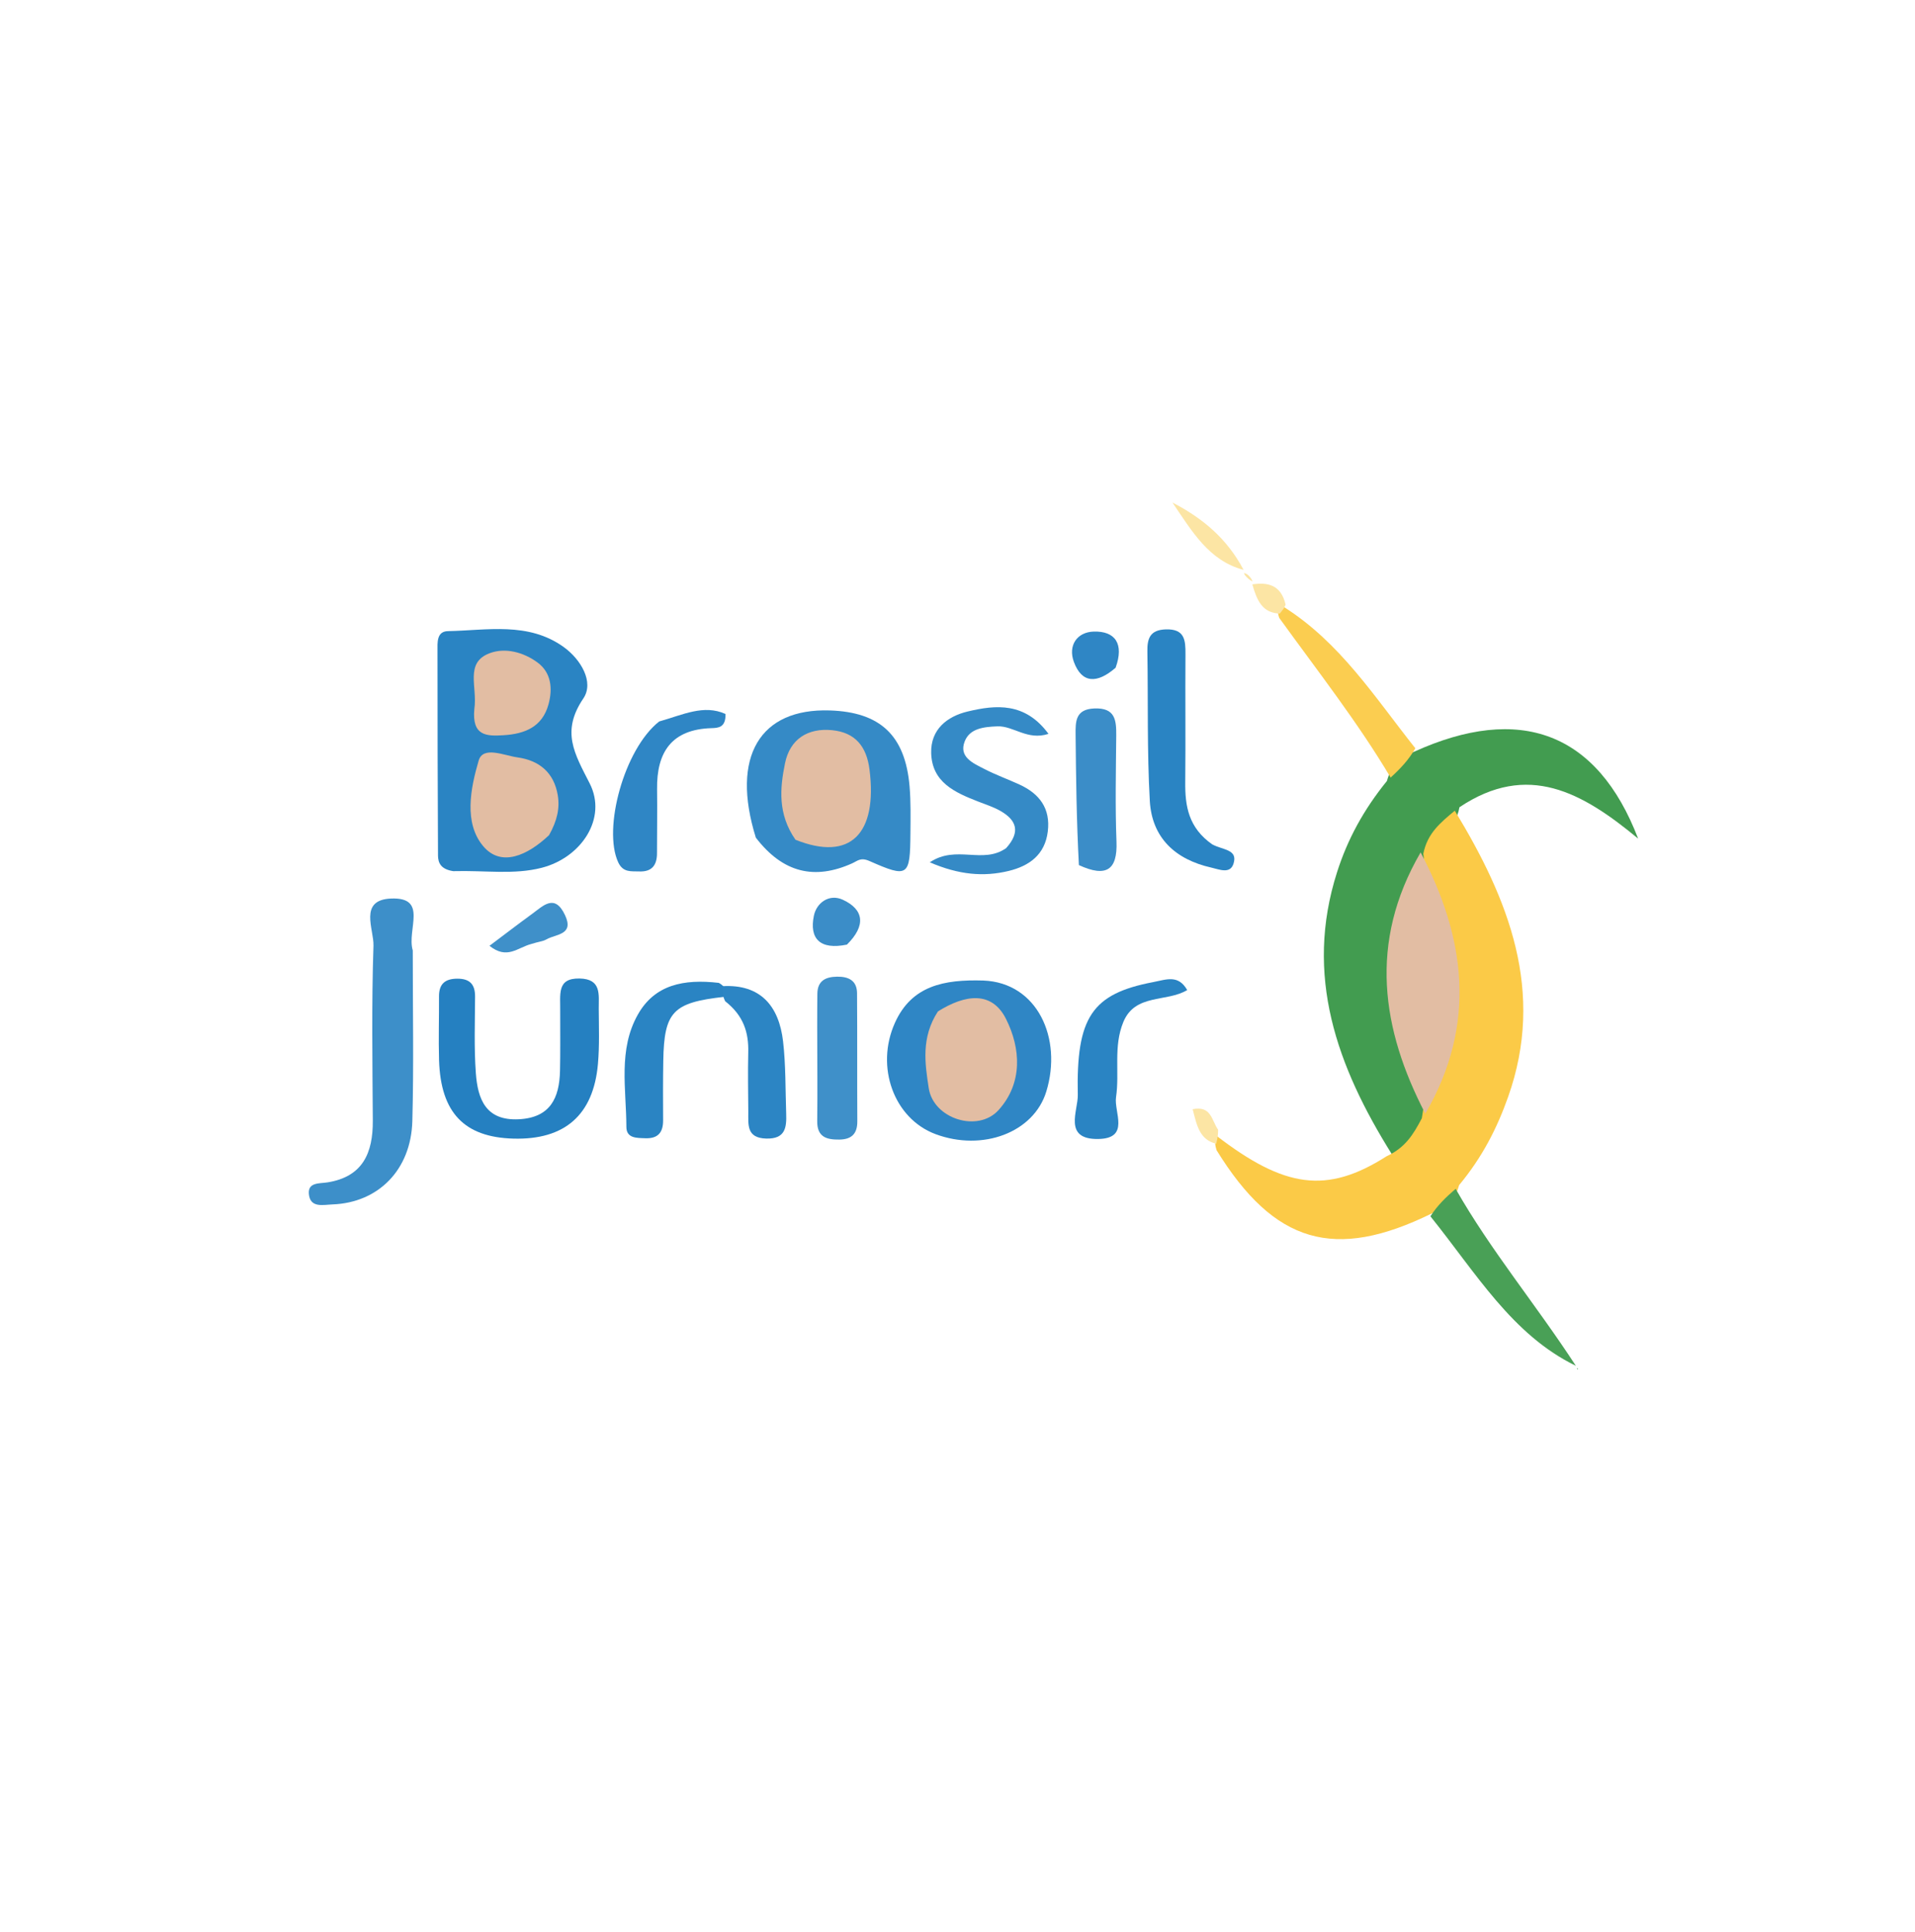 <svg width="224" height="226" viewBox="0 0 224 226" fill="none" xmlns="http://www.w3.org/2000/svg">
<path d="M162.836 135.048C156.35 124.699 152.542 114.081 156.398 102.01C157.621 98.182 159.477 94.744 162.23 91.345C162.736 89.537 163.722 88.629 165.371 87.941C177.764 82.306 186.839 85.632 191.615 98.085C185.083 92.675 178.715 89.07 170.714 94.417C170.235 97.173 167.789 98.359 166.988 100.879C161.858 110.364 163.479 119.512 166.993 129.024C167.483 132.458 166.022 134.284 162.836 135.048Z" fill="#429C50"/>
<path d="M162.203 135.232C164.367 134.248 165.321 132.691 166.315 130.789C167.059 125.29 169.666 120.478 169.208 114.937C168.794 109.915 167.067 105.211 166.486 99.856C166.968 97.445 168.491 96.223 170.168 94.82C176.464 105.184 180.777 115.959 176.408 128.293C175.122 131.924 173.417 135.308 170.671 138.618C170.157 140.481 169.174 141.351 167.492 141.921C156.121 147.509 149.063 145.478 142.302 134.528C142.114 133.898 142.081 133.579 142.296 132.845C150.223 138.926 155.163 139.723 162.203 135.232Z" fill="#FBCA47"/>
<path d="M53.017 101.892C51.574 101.675 51.238 100.931 51.234 100.063C51.194 92.09 51.175 84.116 51.175 76.142C51.175 75.183 51.05 73.845 52.397 73.819C56.989 73.73 61.775 72.707 65.913 75.662C67.951 77.118 69.521 79.79 68.233 81.695C65.616 85.568 67.186 88.114 68.974 91.624C71.062 95.722 67.995 100.295 63.388 101.492C60.115 102.341 56.772 101.787 53.017 101.892Z" fill="#2A84C3"/>
<path d="M88.412 97.975C85.455 88.484 88.894 82.828 97.068 83.094C102.968 83.287 105.885 86.024 106.393 91.97C106.548 93.792 106.508 95.634 106.494 97.466C106.454 102.496 106.252 102.72 101.72 100.715C100.655 100.244 100.324 100.689 99.671 100.982C95.291 102.948 91.587 102.109 88.412 97.975Z" fill="#358AC6"/>
<path d="M48.282 111.168C48.279 118.138 48.407 124.634 48.232 131.122C48.078 136.827 44.257 140.669 38.904 140.871C37.811 140.912 36.281 141.326 36.129 139.65C36.003 138.262 37.366 138.444 38.318 138.292C42.442 137.633 43.63 134.843 43.608 131.088C43.567 124.262 43.456 117.432 43.686 110.614C43.751 108.697 41.923 105.26 45.728 105.096C50.129 104.906 47.553 108.732 48.282 111.168Z" fill="#3D8FC9"/>
<path d="M115.017 114.685C121.341 114.926 124.295 121.439 122.387 127.67C120.916 132.474 114.926 134.708 109.415 132.645C104.57 130.83 102.366 124.798 104.675 119.645C106.633 115.274 110.433 114.548 115.017 114.685Z" fill="#2F86C5"/>
<path d="M65.528 118.338C65.563 116.286 65.104 114.407 67.777 114.448C70.384 114.489 70.026 116.345 70.036 117.965C70.049 120.121 70.131 122.289 69.943 124.431C69.416 130.418 66.056 133.336 60.065 133.175C54.309 133.021 51.544 130.141 51.357 124.004C51.282 121.518 51.366 119.028 51.352 116.539C51.344 115.08 52.061 114.474 53.489 114.469C54.95 114.464 55.577 115.125 55.57 116.57C55.556 119.556 55.444 122.553 55.661 125.524C55.881 128.528 56.801 131.107 60.684 130.912C64.374 130.727 65.433 128.419 65.505 125.247C65.554 123.092 65.524 120.934 65.528 118.338Z" fill="#2580C1"/>
<path d="M117.688 99.2C119.451 97.243 118.81 95.91 117.126 94.909C116.28 94.406 115.313 94.101 114.387 93.74C111.686 92.685 109.009 91.499 108.921 88.067C108.85 85.306 110.798 83.795 113.166 83.224C116.504 82.419 119.914 82.119 122.644 85.834C120.164 86.644 118.559 84.882 116.666 84.955C115.071 85.016 113.442 85.191 112.847 86.706C112.119 88.559 113.848 89.273 115.148 89.945C116.471 90.629 117.884 91.136 119.24 91.758C121.585 92.834 122.895 94.549 122.561 97.259C122.226 99.982 120.383 101.287 117.988 101.867C115.048 102.579 112.165 102.323 108.757 100.86C111.868 98.778 114.94 101.126 117.688 99.2Z" fill="#358AC6"/>
<path d="M141.795 98.76C143.062 99.442 144.819 99.328 144.284 101.019C143.889 102.268 142.606 101.682 141.69 101.477C137.5 100.536 134.738 98.011 134.494 93.668C134.167 87.861 134.305 82.029 134.21 76.209C134.184 74.68 134.516 73.674 136.359 73.614C138.579 73.542 138.678 74.869 138.666 76.515C138.63 81.507 138.692 86.5 138.64 91.491C138.611 94.267 139.014 96.811 141.795 98.76Z" fill="#2A84C3"/>
<path d="M77.105 84.386C79.888 83.601 82.316 82.357 84.863 83.508C84.906 85.129 83.979 85.142 83.2 85.167C78.549 85.317 76.798 87.983 76.859 92.314C76.895 94.804 76.846 97.295 76.85 99.785C76.853 101.181 76.263 101.984 74.782 101.926C73.827 101.889 72.879 102.082 72.31 100.852C70.498 96.931 72.999 87.614 77.105 84.386Z" fill="#2F86C5"/>
<path d="M134.866 114.874C136.498 114.549 137.822 113.988 138.87 115.798C136.478 117.251 132.785 116.177 131.398 119.537C130.208 122.417 130.976 125.429 130.544 128.333C130.286 130.075 132.225 133.17 128.442 133.219C124.326 133.272 126.111 129.904 126.071 128.061C125.873 118.969 127.739 116.239 134.866 114.874Z" fill="#2A84C3"/>
<path d="M95.589 120.175C95.594 118.541 95.588 117.376 95.608 116.211C95.633 114.694 96.593 114.254 97.916 114.234C99.257 114.213 100.24 114.686 100.25 116.174C100.285 121.166 100.254 126.16 100.281 131.153C100.289 132.614 99.603 133.269 98.18 133.288C96.687 133.308 95.568 132.995 95.591 131.128C95.635 127.634 95.594 124.138 95.589 120.175Z" fill="#3F90C9"/>
<path d="M167.317 142.262C168.129 140.997 169.106 140.052 170.268 139.048C174.36 146.244 179.653 152.566 184.33 159.749C176.877 156.133 172.656 148.896 167.317 142.262Z" fill="#49A056"/>
<path d="M126.199 101.183C125.92 95.847 125.861 90.89 125.814 85.932C125.799 84.392 125.787 82.953 128.005 82.863C130.465 82.764 130.584 84.243 130.568 86.054C130.531 90.188 130.438 94.328 130.597 98.456C130.723 101.754 129.403 102.661 126.199 101.183Z" fill="#3B8DC8"/>
<path d="M165.555 87.523C164.774 88.879 163.835 89.873 162.665 90.948C158.81 84.459 154.187 78.578 149.637 72.273C149.37 71.511 149.44 71.153 150.139 70.97C156.785 75.174 160.755 81.48 165.555 87.523Z" fill="#FBCD50"/>
<path d="M84.716 116.593C78.716 117.26 77.684 118.315 77.585 124.071C77.545 126.389 77.551 128.707 77.565 131.026C77.574 132.444 76.973 133.186 75.492 133.132C74.484 133.096 73.271 133.153 73.268 131.805C73.258 127.375 72.282 122.772 74.621 118.648C76.589 115.179 79.957 114.482 84.082 114.959C84.848 115.389 84.975 115.813 84.716 116.593Z" fill="#2A84C3"/>
<path d="M84.827 117.109C84.517 116.476 84.51 116.065 84.501 115.346C88.974 115.081 91.122 117.69 91.597 121.806C91.919 124.602 91.864 127.443 91.961 130.264C92.017 131.883 91.86 133.23 89.63 133.169C87.297 133.106 87.539 131.544 87.529 130.054C87.514 127.726 87.468 125.397 87.524 123.07C87.579 120.778 86.99 118.802 84.827 117.109Z" fill="#2C85C4"/>
<path d="M62.162 110.406C60.51 110.837 59.326 112.274 57.256 110.624C59.02 109.3 60.621 108.069 62.254 106.881C63.546 105.94 64.884 104.486 66.084 107.018C67.203 109.378 65.011 109.232 63.914 109.874C63.505 110.113 62.973 110.142 62.162 110.406Z" fill="#3F90C9"/>
<path d="M130.494 78.1C128.343 79.971 126.546 79.963 125.61 77.412C124.913 75.51 125.968 73.931 127.93 73.871C130.438 73.795 131.509 75.288 130.494 78.1Z" fill="#2F86C5"/>
<path d="M99.067 110.483C95.913 111.136 94.651 109.781 95.199 107.112C95.521 105.544 97.033 104.518 98.586 105.237C101.054 106.378 101.326 108.25 99.067 110.483Z" fill="#3B8DC8"/>
<path d="M145.461 66.651C141.409 65.597 139.387 62.081 137.145 58.779C140.575 60.561 143.483 62.903 145.461 66.651Z" fill="#FCE5A4"/>
<path d="M150.38 70.725C150.201 71.204 149.99 71.379 149.697 71.765C147.674 71.703 147.024 70.252 146.488 68.35C148.211 68.097 149.83 68.336 150.38 70.725Z" fill="#FCE5A4"/>
<path d="M142.484 132.138C142.487 132.731 142.432 133.031 142.261 133.775C140.316 133.307 139.99 131.629 139.508 129.734C141.704 129.303 141.703 131.025 142.484 132.138Z" fill="#FCE5A4"/>
<path d="M145.488 67.008C145.816 67.088 146.089 67.262 146.403 67.764C146.509 67.988 146.498 68.002 146.489 68.009C146.201 67.837 145.921 67.657 145.582 67.225C145.522 66.972 145.501 66.998 145.488 67.008Z" fill="#FCE5A4"/>
<path d="M184.428 160.05C184.405 160.045 184.585 160.202 184.585 160.202C184.585 160.202 184.531 159.959 184.501 160.03C184.471 160.101 184.451 160.055 184.428 160.05Z" fill="#49A056"/>
<path d="M188.006 163.508C187.987 163.508 188.026 163.507 188.006 163.508V163.508Z" fill="#49A056"/>
<path d="M166.172 99.698C171.355 109.545 172.846 119.7 166.72 130.256C161.612 120.423 160.031 110.255 166.172 99.698Z" fill="#E2BDA3"/>
<path d="M64.224 97.681C61.704 100.065 58.619 101.457 56.526 98.976C54.231 96.255 55.035 92.216 55.991 88.958C56.502 87.217 58.956 88.368 60.52 88.584C63.086 88.938 64.801 90.368 65.242 93.009C65.495 94.525 65.174 95.992 64.224 97.681Z" fill="#E2BDA3"/>
<path d="M55.486 82.912C55.867 80.369 54.334 77.53 57.246 76.412C59.099 75.701 61.231 76.287 62.859 77.475C64.487 78.661 64.665 80.551 64.156 82.394C63.433 85.015 61.406 85.839 58.907 85.993C56.941 86.115 55.176 86.116 55.486 82.912Z" fill="#E2BDA3"/>
<path d="M93.047 98.218C90.956 95.211 91.227 92.185 91.825 89.268C92.405 86.444 94.494 85.112 97.363 85.407C100.036 85.681 101.364 87.3 101.707 90C102.661 97.514 99.475 100.798 93.047 98.218Z" fill="#E2BDA3"/>
<path d="M109.71 118.298C112.88 116.317 116 115.859 117.668 119.164C119.411 122.62 119.653 126.68 116.806 129.833C114.386 132.513 109.185 130.862 108.636 127.276C108.199 124.417 107.717 121.362 109.71 118.298Z" fill="#E2BDA3"/>
</svg>
